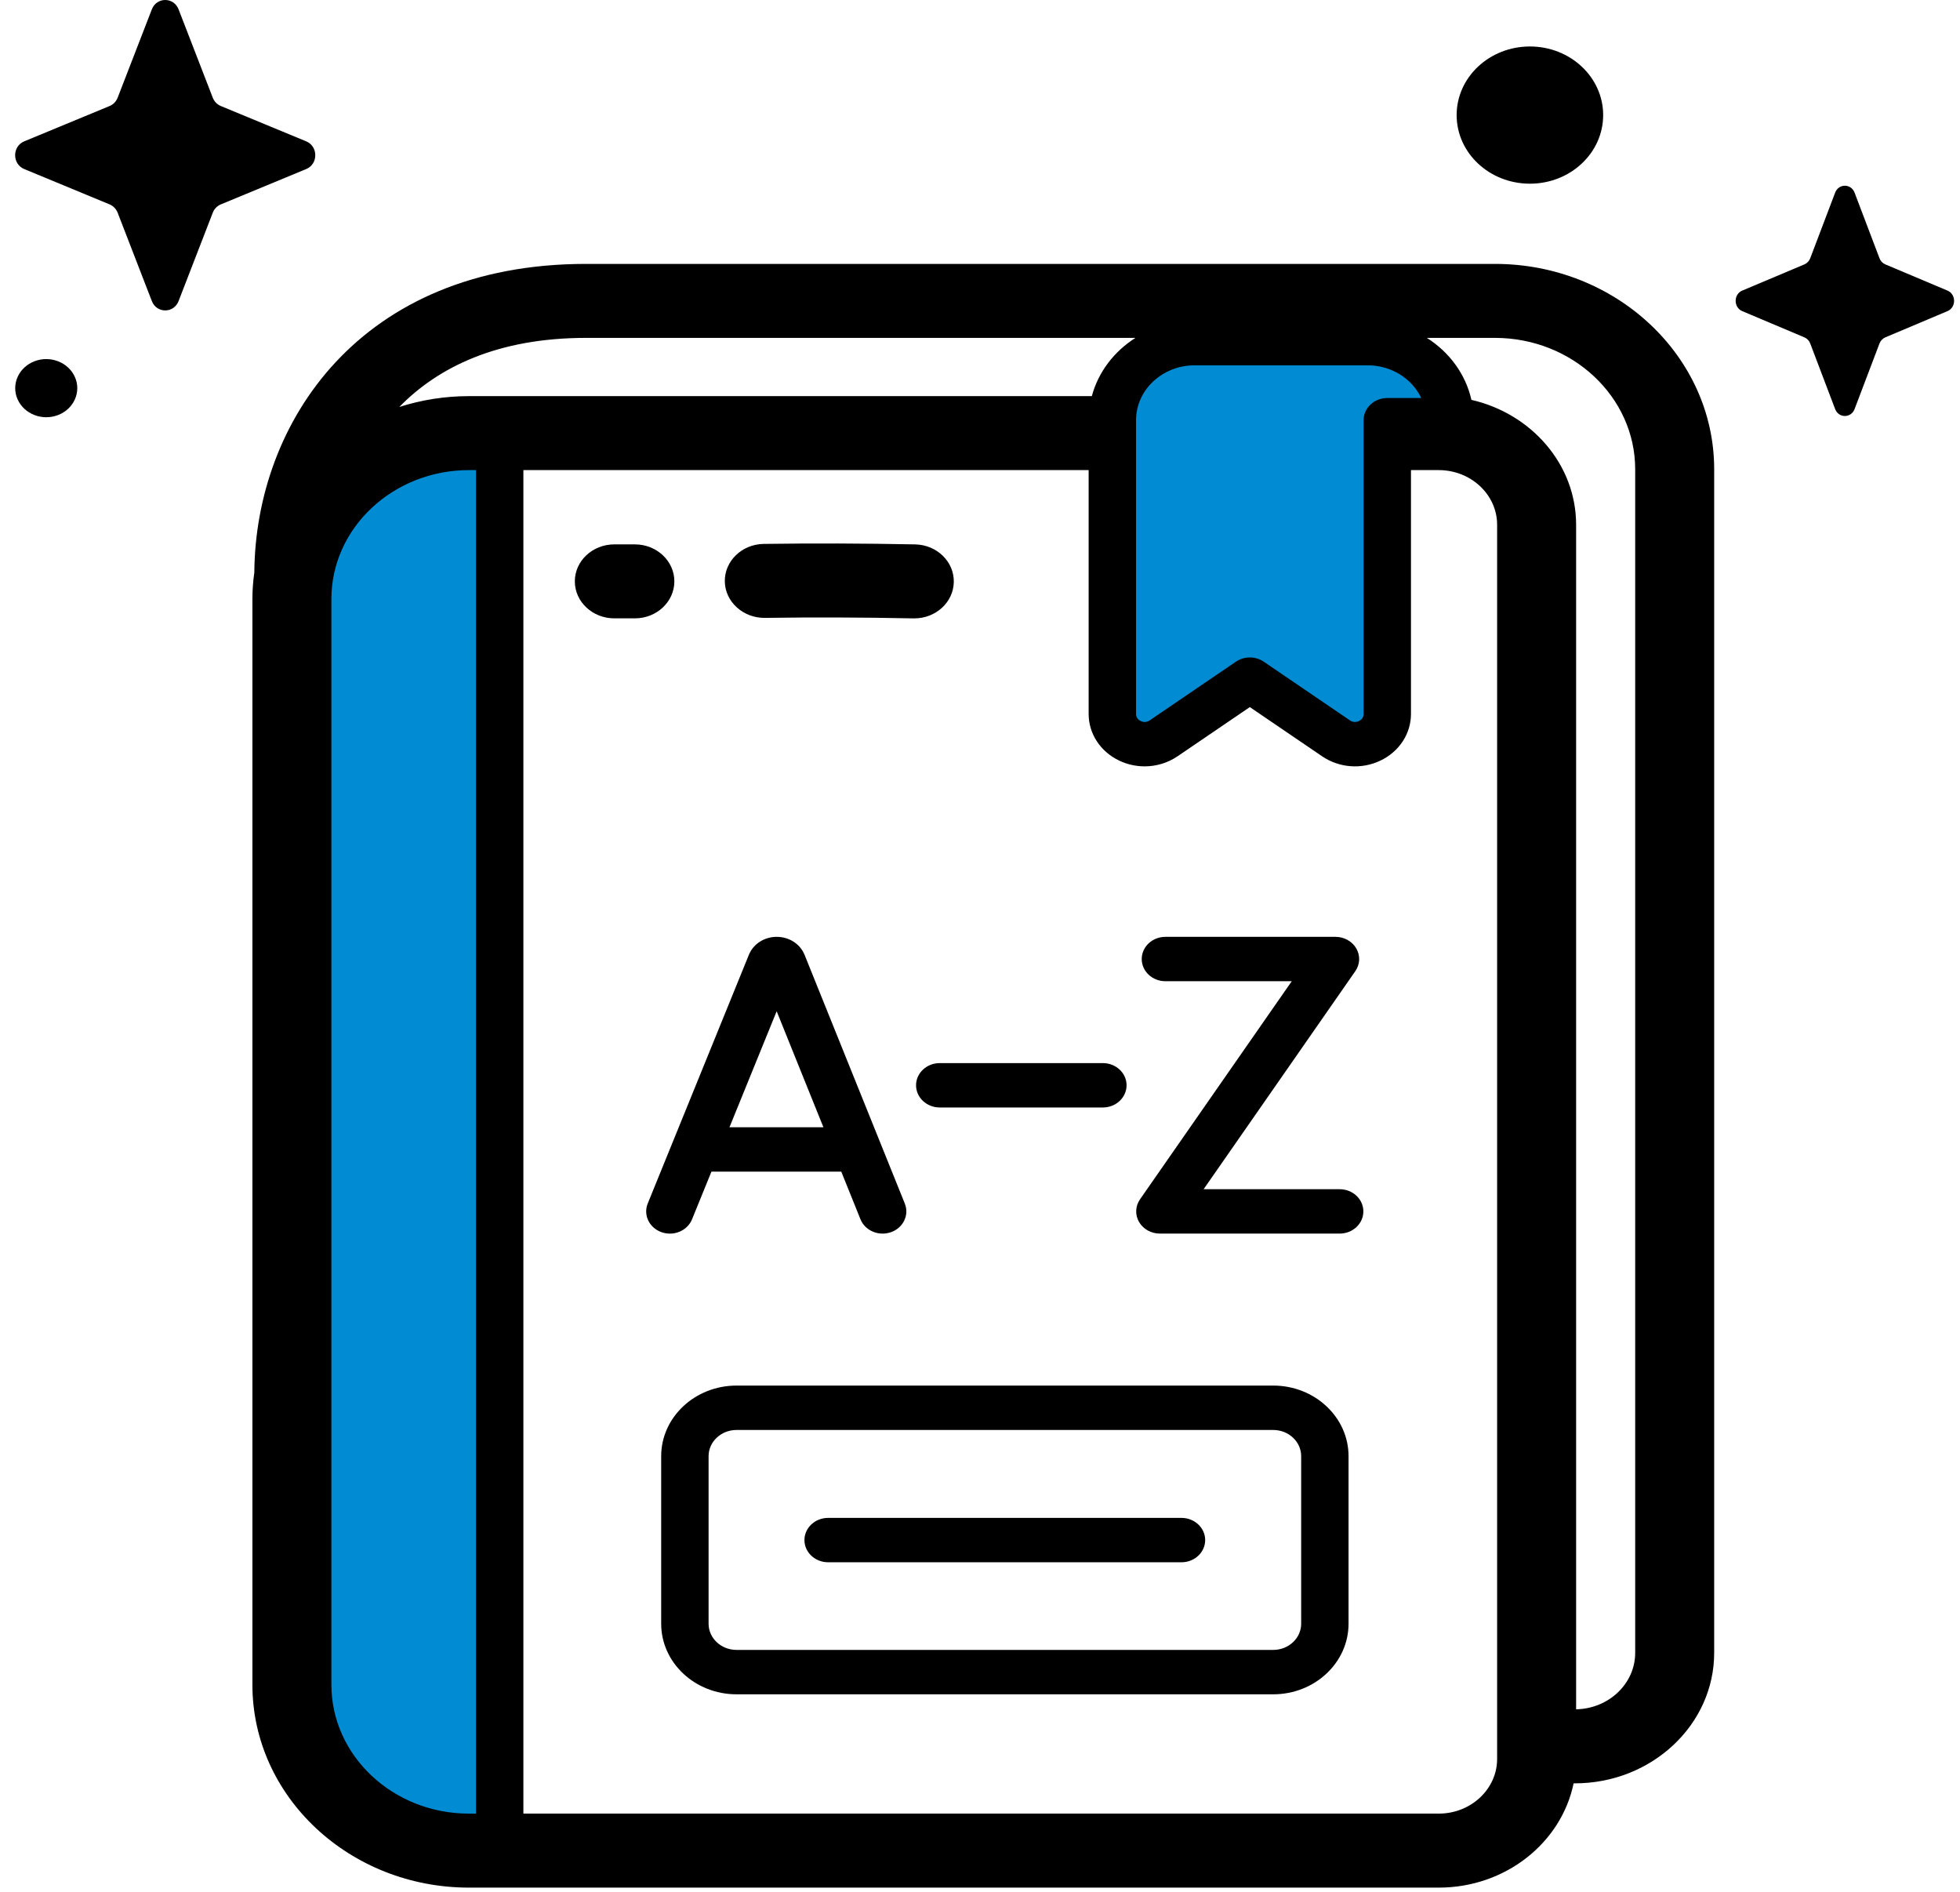 <svg width="86" height="83" viewBox="0 0 86 83" fill="none" xmlns="http://www.w3.org/2000/svg">
<path d="M16.767 20.172L22.076 19.067V81.218L16.767 80.113L12.932 75.417V23.211L16.767 20.172Z" fill="#008BD2"/>
<path d="M63.666 17.963L61.601 15.477H50.392L49.213 17.963V32.05L50.392 32.879L55.112 29.84L59.241 32.879L61.011 32.05V19.067L63.371 19.344L63.666 17.963Z" fill="#008BD2"/>
<path d="M65.594 11.578H25.713C15.766 11.578 11.207 18.575 11.159 25.115C11.105 25.496 11.075 25.884 11.075 26.279V73.915C11.075 78.822 15.338 82.815 20.579 82.815H63.129C66.062 82.815 68.51 80.843 69.046 78.24H69.102C72.472 78.24 75.214 75.672 75.214 72.516V20.587C75.214 15.62 70.899 11.578 65.594 11.578ZM60.871 17.462C60.296 17.462 59.831 17.898 59.831 18.436V31.321C59.831 31.509 59.702 31.598 59.626 31.634C59.549 31.671 59.396 31.716 59.234 31.606L55.45 29.03C55.086 28.782 54.592 28.782 54.228 29.03L50.444 31.606C50.282 31.716 50.129 31.671 50.053 31.634C49.976 31.598 49.847 31.509 49.847 31.321V18.436C49.847 17.108 51.002 16.027 52.42 16.027H60.008C61.056 16.027 61.961 16.617 62.361 17.462H60.871ZM25.713 14.824H49.821C48.884 15.418 48.189 16.323 47.907 17.379H20.578C19.509 17.379 18.48 17.548 17.52 17.855C19.234 16.099 21.847 14.824 25.713 14.824V14.824ZM14.541 73.915V26.279C14.541 23.161 17.249 20.625 20.578 20.625H20.885V79.569H20.578C17.249 79.569 14.541 77.032 14.541 73.915ZM65.69 77.17C65.69 78.493 64.541 79.568 63.129 79.568H22.965V20.625H47.767V31.321C47.767 32.19 48.281 32.975 49.108 33.37C49.462 33.539 49.844 33.622 50.225 33.622C50.733 33.622 51.237 33.473 51.667 33.181L54.839 31.022L58.011 33.181C58.762 33.692 59.742 33.765 60.569 33.37C61.396 32.975 61.91 32.19 61.91 31.321V20.625H63.128C64.541 20.625 65.69 21.701 65.69 23.023V77.17H65.69ZM71.748 72.516C71.748 73.865 70.59 74.964 69.156 74.992V23.023C69.156 20.373 67.195 18.147 64.562 17.543C64.31 16.416 63.593 15.448 62.607 14.824H65.594C68.987 14.824 71.748 17.41 71.748 20.587V72.516H71.748Z" fill="black"/>
<path d="M29.393 54.122C29.812 54.122 30.207 53.883 30.365 53.494L31.216 51.403H36.913L37.755 53.492C37.958 53.995 38.558 54.249 39.095 54.059C39.633 53.869 39.904 53.307 39.701 52.804L35.301 41.887C35.298 41.878 35.294 41.869 35.29 41.861C35.088 41.399 34.613 41.102 34.081 41.102C34.08 41.102 34.08 41.102 34.08 41.102C33.547 41.102 33.072 41.401 32.87 41.863C32.867 41.87 32.864 41.877 32.861 41.885L28.421 52.801C28.217 53.304 28.486 53.866 29.023 54.058C29.145 54.101 29.27 54.122 29.393 54.122ZM34.078 44.366L36.129 49.455H32.008L34.078 44.366Z" fill="black"/>
<path d="M58.781 52.174H52.812L59.468 42.607C59.677 42.308 59.693 41.925 59.511 41.611C59.33 41.297 58.979 41.102 58.597 41.102H51.136C50.562 41.102 50.096 41.538 50.096 42.075C50.096 42.613 50.562 43.049 51.136 43.049H56.679L50.022 52.616C49.814 52.916 49.797 53.298 49.979 53.612C50.161 53.926 50.512 54.121 50.893 54.121H58.781C59.355 54.121 59.821 53.685 59.821 53.148C59.821 52.61 59.355 52.174 58.781 52.174V52.174Z" fill="black"/>
<path d="M41.234 48.588H48.391C48.965 48.588 49.431 48.152 49.431 47.614C49.431 47.077 48.965 46.641 48.391 46.641H41.234C40.66 46.641 40.194 47.077 40.194 47.614C40.194 48.152 40.66 48.588 41.234 48.588Z" fill="black"/>
<path d="M55.866 60.789H32.317C30.494 60.789 29.011 62.178 29.011 63.885V71.238C29.011 72.945 30.494 74.334 32.317 74.334H55.866C57.688 74.334 59.171 72.945 59.171 71.238V63.885C59.171 62.178 57.688 60.789 55.866 60.789ZM57.092 71.238C57.092 71.871 56.542 72.386 55.866 72.386H32.317C31.641 72.386 31.091 71.871 31.091 71.238V63.885C31.091 63.252 31.641 62.737 32.317 62.737H55.866C56.542 62.737 57.092 63.252 57.092 63.885V71.238Z" fill="black"/>
<path d="M51.84 66.594H36.337C35.763 66.594 35.297 67.03 35.297 67.568C35.297 68.105 35.763 68.541 36.337 68.541H51.84C52.414 68.541 52.88 68.105 52.88 67.568C52.88 67.03 52.414 66.594 51.84 66.594Z" fill="black"/>
<path d="M40.118 27.13C40.106 27.13 40.093 27.13 40.08 27.13C37.862 27.085 35.67 27.078 33.563 27.108C32.611 27.12 31.818 26.407 31.803 25.511C31.789 24.614 32.552 23.877 33.509 23.863C35.659 23.832 37.895 23.839 40.155 23.884C41.112 23.904 41.871 24.646 41.85 25.542C41.83 26.427 41.058 27.13 40.118 27.13V27.13Z" fill="black"/>
<path d="M27.856 27.129H26.956C25.998 27.129 25.222 26.402 25.222 25.506C25.222 24.61 25.998 23.883 26.956 23.883H27.856C28.813 23.883 29.589 24.61 29.589 25.506C29.589 26.402 28.813 27.129 27.856 27.129Z" fill="black"/>
<path d="M70.343 5.049C70.343 6.712 68.904 8.059 67.129 8.059C65.353 8.059 63.914 6.712 63.914 5.049C63.914 3.387 65.353 2.039 67.129 2.039C68.904 2.039 70.343 3.387 70.343 5.049Z" fill="black"/>
<path d="M2.548 18.209C3.243 17.941 3.575 17.195 3.288 16.544C3.002 15.893 2.206 15.582 1.511 15.85C0.815 16.119 0.484 16.864 0.77 17.515C1.057 18.166 1.853 18.477 2.548 18.209Z" fill="black"/>
<path d="M81.375 8.453L82.467 11.329C82.514 11.452 82.606 11.549 82.723 11.599L85.451 12.749C85.837 12.912 85.837 13.487 85.451 13.65L82.723 14.801C82.607 14.85 82.514 14.948 82.467 15.071L81.375 17.946C81.221 18.352 80.675 18.352 80.521 17.946L79.429 15.071C79.382 14.948 79.29 14.85 79.173 14.801L76.445 13.65C76.06 13.487 76.06 12.912 76.445 12.749L79.173 11.599C79.29 11.549 79.382 11.452 79.429 11.329L80.521 8.453C80.675 8.047 81.221 8.047 81.375 8.453V8.453Z" fill="black"/>
<path d="M7.836 0.411L9.336 4.287C9.4 4.453 9.528 4.584 9.688 4.651L13.437 6.202C13.966 6.422 13.966 7.197 13.437 7.416L9.688 8.968C9.528 9.034 9.4 9.166 9.336 9.332L7.836 13.208C7.624 13.756 6.874 13.756 6.662 13.208L5.162 9.332C5.097 9.166 4.97 9.034 4.81 8.968L1.061 7.416C0.532 7.197 0.532 6.422 1.061 6.202L4.81 4.651C4.97 4.584 5.097 4.453 5.162 4.287L6.662 0.411C6.874 -0.137 7.624 -0.137 7.836 0.411V0.411Z" fill="black"/>
</svg>
